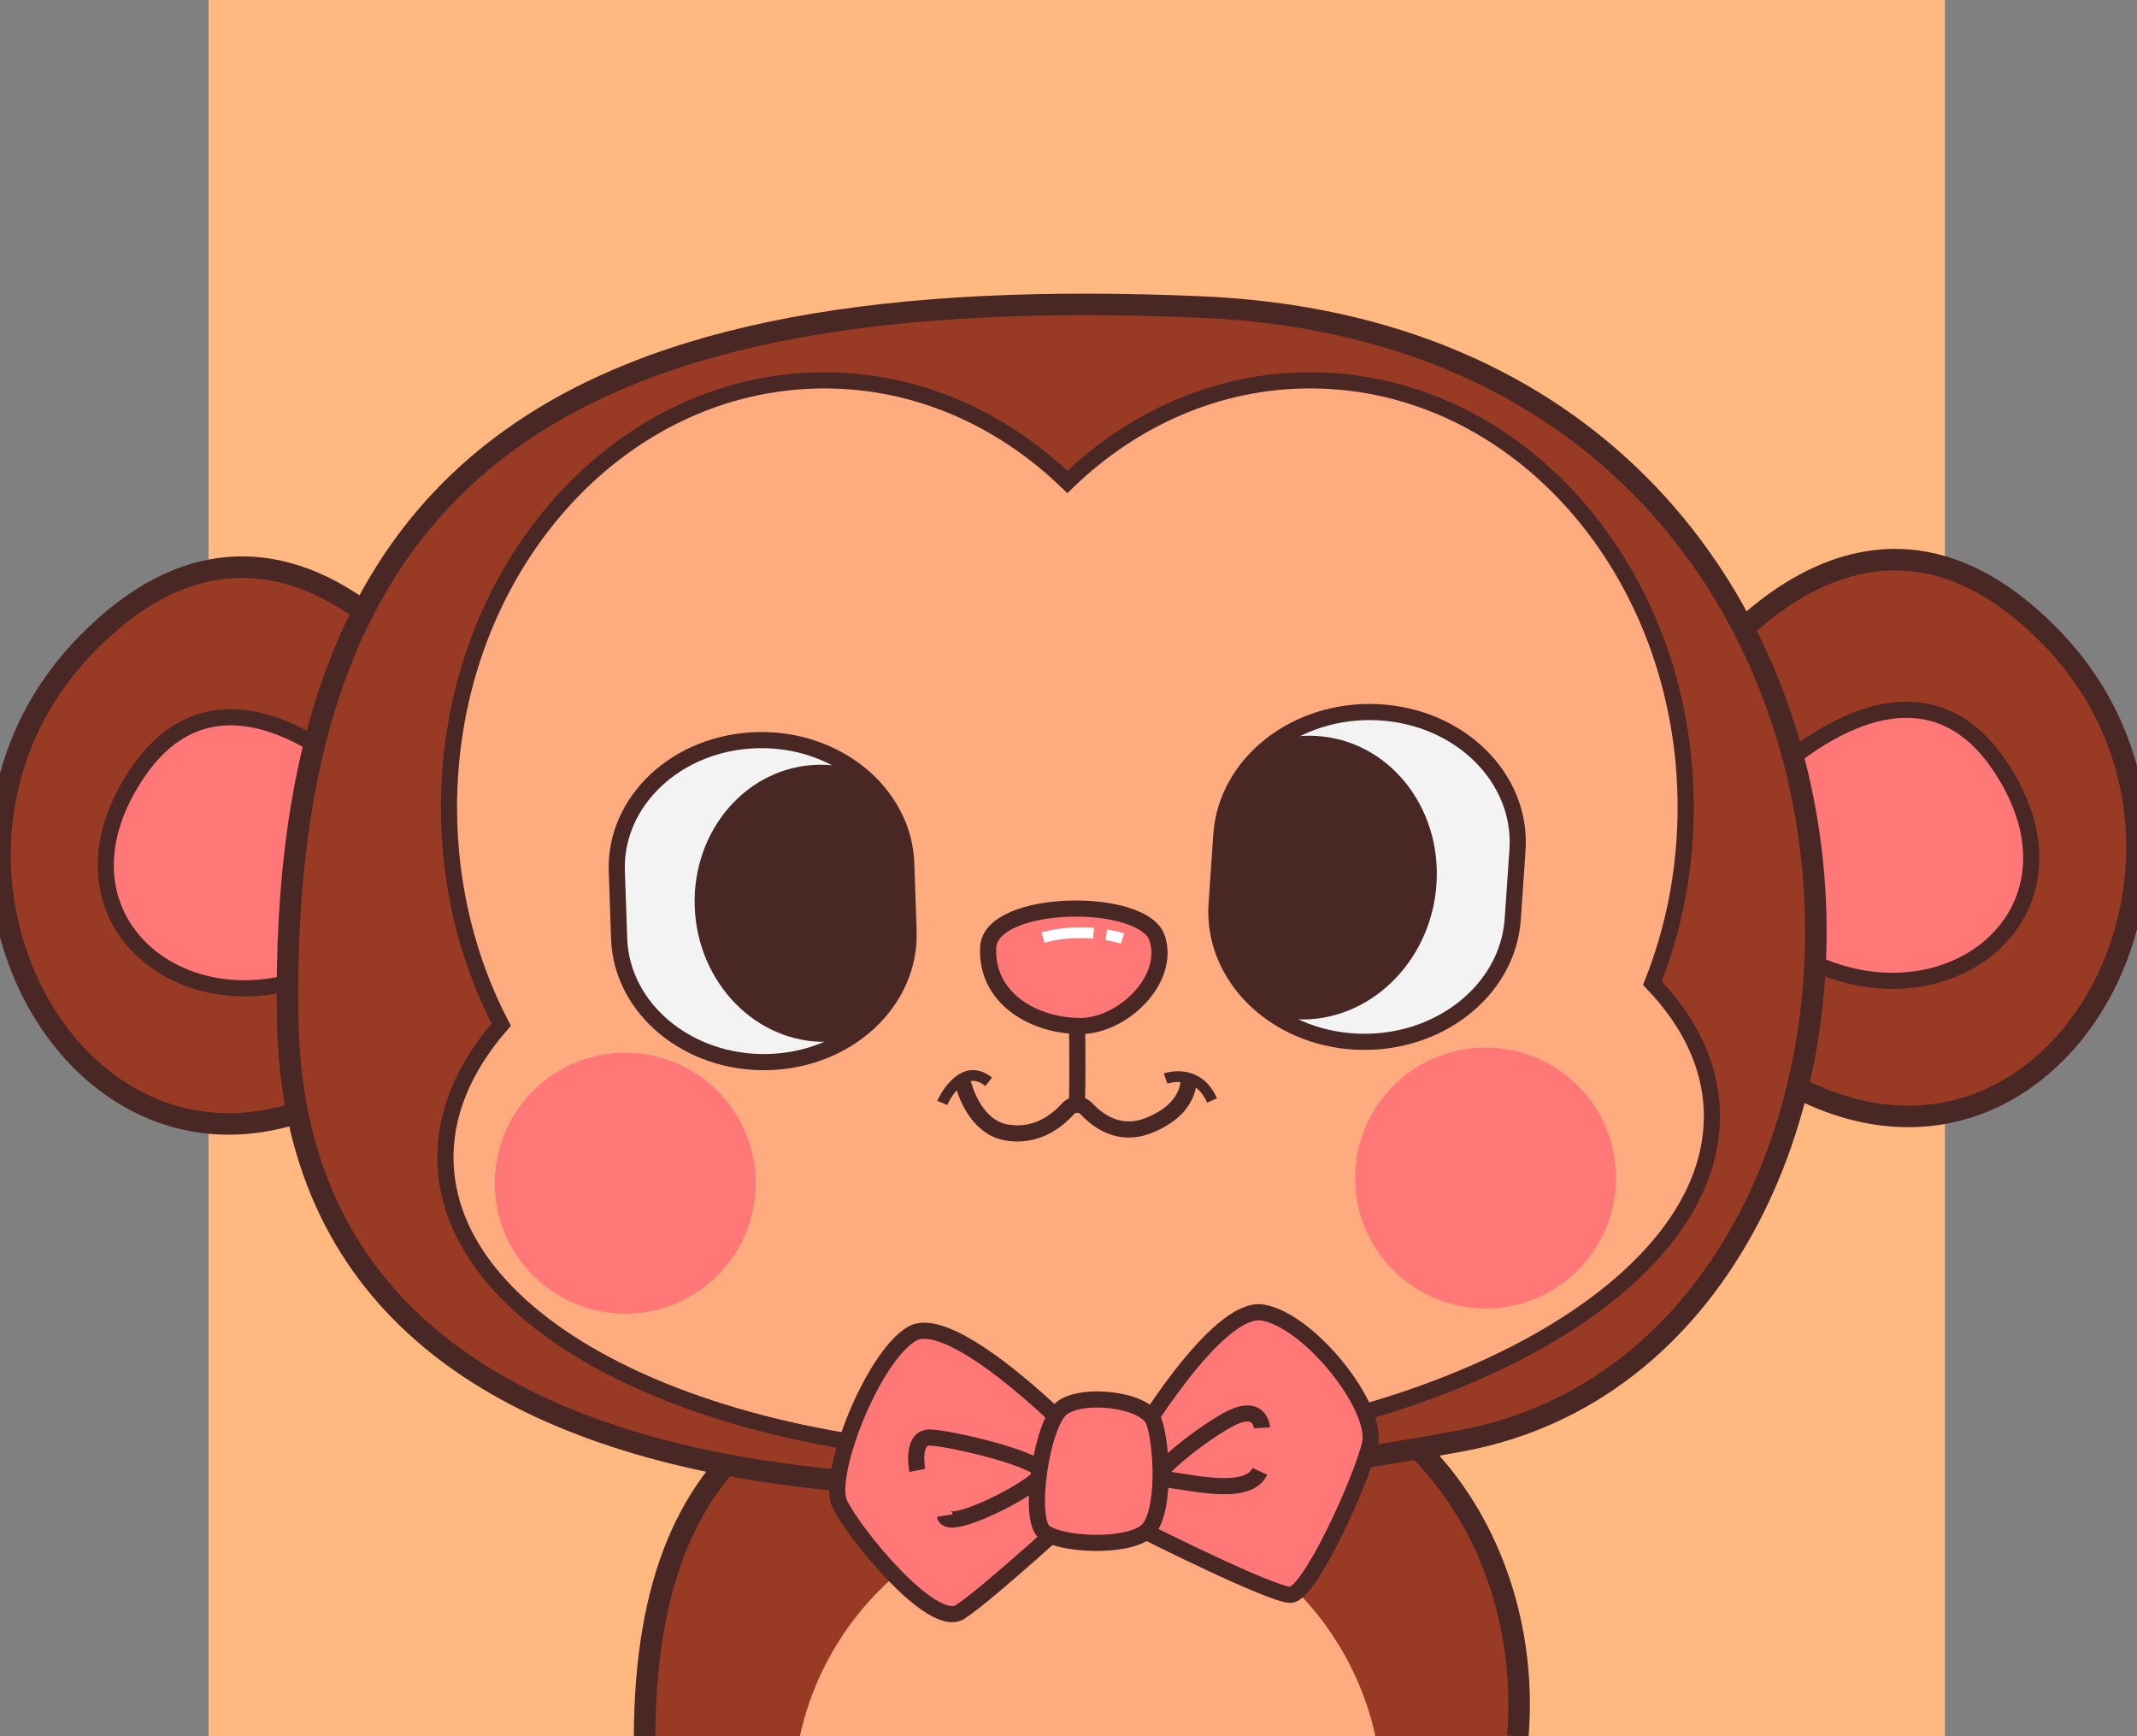 <?xml version="1.0" encoding="utf-8"?>
<svg viewBox="610.801 298.85 198.687 161.436" width="198.687" height="161.436" xmlns="http://www.w3.org/2000/svg">
  <rect x="610.801" y="298.85" width="198.687" height="161.436" fill="#808080" stroke="none"/>
  <rect x="414.376" y="291.965" style="fill:#FFB980;" width="161.436" height="161.436" transform="matrix(1, 0, 0, 1, 215.818, 6.885)"/>
  <g transform="matrix(1, 0, 0, 1, 215.818, 6.885)">
    <path style="fill:#993B24;" d="M503.559,417.184c-32.744-1.424-48.527,7.707-48.645,36.217H536.1 C537.46,437.005,527.599,418.229,503.559,417.184z"/>
    <path style="fill:#FFAB80;" d="M522.86,453.401c-2.698-12.373-13.649-21.636-26.755-21.636c-13.106,0-24.056,9.263-26.755,21.636 H522.86z"/>
    <path style="fill:none;stroke:#482725;stroke-width:2;stroke-miterlimit:10;" d="M536.1,453.401 c1.36-16.396-8.501-35.172-32.541-36.217c-32.744-1.424-48.527,7.707-48.645,36.217"/>
  </g>
  <g transform="matrix(1, 0, 0, 1, 215.818, 6.885)">
    <g>
      <path style="fill:#993B24;" d="M437.201,357.693c0,0-15.665-24.895-34.226-5.775c-22.006,22.669,5.341,65.01,34.715,33.014"/>
      <path style="fill:none;stroke:#482725;stroke-width:2;stroke-miterlimit:10;" d="M437.201,357.693 c0,0-15.665-24.895-34.226-5.775c-22.006,22.669,5.341,65.01,34.715,33.014"/>
      <path style="fill:#FF7777;" d="M429.883,365.642c0,0-13.612-14.447-22.138-1.786c-9.82,14.582,7.043,26.365,20.977,16.176 L429.883,365.642z"/>
      <path style="fill:none;stroke:#482725;stroke-width:1.5;stroke-miterlimit:10;" d="M429.883,365.642 c0,0-13.612-14.447-22.138-1.786c-9.82,14.582,7.043,26.365,20.977,16.176L429.883,365.642z"/>
      <path style="fill:#993B24;" d="M551.452,356.997c0,0,15.665-24.895,34.226-5.775c22.006,22.669-5.341,65.01-34.715,33.014"/>
      <path style="fill:none;stroke:#482725;stroke-width:2;stroke-miterlimit:10;" d="M551.452,356.997 c0,0,15.665-24.895,34.226-5.775c22.006,22.669-5.341,65.01-34.715,33.014"/>
      <path style="fill:#FF7777;" d="M558.769,364.946c0,0,13.612-14.447,22.138-1.786c9.82,14.582-7.043,26.365-20.977,16.176 L558.769,364.946z"/>
      <path style="fill:none;stroke:#482725;stroke-width:1.5;stroke-miterlimit:10;" d="M558.769,364.946 c0,0,13.612-14.447,22.138-1.786c9.82,14.582-7.043,26.365-20.977,16.176L558.769,364.946z"/>
      <g>
        <path style="fill:#993B24;" d="M421.731,386.751c-0.886-52.159,26.66-68.771,84.998-66.235 c71.736,3.118,71.244,96.599,24.171,105.405C495.753,432.496,422.616,438.845,421.731,386.751z"/>
      </g>
      <g>
        <path style="fill:#993B24;" d="M421.731,386.751c-0.886-52.159,26.66-68.771,84.998-66.235 c71.736,3.118,71.244,96.599,24.171,105.405C495.753,432.496,422.616,438.845,421.731,386.751z"/>
      </g>
      <g>
        <path style="fill:none;stroke:#482725;stroke-width:2;stroke-miterlimit:10;" d="M421.731,386.751 c-0.886-52.159,26.66-68.771,84.998-66.235c71.736,3.118,71.244,96.599,24.171,105.405 C495.753,432.496,422.616,438.845,421.731,386.751z"/>
      </g>
      <path style="fill:#FFAB80;" d="M548.616,383.376c1.981-4.984,3.093-10.511,3.093-16.336c0-21.931-15.628-39.709-34.905-39.709 c-8.616,0-16.497,3.559-22.586,9.445c-6.088-5.886-13.97-9.445-22.586-9.445c-19.278,0-34.905,17.779-34.905,39.709 c0,7.376,1.774,14.278,4.854,20.197c-3.482,4.003-5.352,8.392-5.171,12.935c0.649,16.354,27.53,28.487,60.04,27.102 c32.51-1.386,58.338-15.766,57.688-32.12C553.968,390.884,551.996,386.906,548.616,383.376z"/>
      <path style="fill:none;stroke:#482725;stroke-width:1.5;stroke-miterlimit:10;" d="M548.616,383.376 c1.981-4.984,3.093-10.511,3.093-16.336c0-21.931-15.628-39.709-34.905-39.709c-8.616,0-16.497,3.559-22.586,9.445 c-6.088-5.886-13.97-9.445-22.586-9.445c-19.278,0-34.905,17.779-34.905,39.709c0,7.376,1.774,14.278,4.854,20.197 c-3.482,4.003-5.352,8.392-5.171,12.935c0.649,16.354,27.53,28.487,60.04,27.102c32.51-1.386,58.338-15.766,57.688-32.12 C553.968,390.884,551.996,386.906,548.616,383.376z"/>
      <g>
        <path style="fill:#F3F3F3;" d="M466.409,390.716L466.409,390.716c-7.431,0.195-13.638-4.946-13.862-11.481l-0.216-6.265 c-0.225-6.535,5.617-11.991,13.048-12.186l0,0c7.431-0.195,13.637,4.946,13.862,11.481l0.215,6.265 C479.682,385.066,473.84,390.522,466.409,390.716"/>
        <path style="fill:none;stroke:#482725;stroke-width:1.5;stroke-miterlimit:10;" d="M466.409,390.716L466.409,390.716 c-7.431,0.195-13.638-4.946-13.862-11.481l-0.216-6.265c-0.225-6.535,5.617-11.991,13.048-12.186l0,0 c7.431-0.195,13.637,4.946,13.862,11.481l0.215,6.265C479.682,385.066,473.84,390.522,466.409,390.716"/>
        <path style="fill:#482725;" d="M479.24,372.265c-0.121-3.536-2.003-6.655-4.874-8.75c-1.073-0.31-2.2-0.47-3.363-0.439 c-6.556,0.172-11.673,6.076-11.429,13.188c0.245,7.112,5.759,12.739,12.316,12.567c0.595-0.016,1.173-0.094,1.741-0.201 c3.635-2.203,5.969-5.928,5.826-10.1L479.24,372.265z"/>
      </g>
      <g>
        <path style="fill:#F3F3F3;" d="M521.034,388.815L521.034,388.815c7.603,0.392,14.139-4.71,14.597-11.397l0.44-6.41 c0.459-6.686-5.333-12.425-12.936-12.818l0,0c-7.603-0.393-14.138,4.71-14.597,11.397l-0.439,6.41 C507.639,382.684,513.431,388.423,521.034,388.815"/>
        <path style="fill:none;stroke:#482725;stroke-width:1.5;stroke-miterlimit:10;" d="M521.034,388.815L521.034,388.815 c7.603,0.392,14.139-4.71,14.597-11.397l0.44-6.41c0.459-6.686-5.333-12.425-12.936-12.818l0,0 c-7.603-0.393-14.138,4.71-14.597,11.397l-0.439,6.41C507.639,382.684,513.431,388.423,521.034,388.815"/>
        <path style="fill:#482725;" d="M508.539,369.587c0.247-3.618,2.284-6.763,5.297-8.834c1.11-0.289,2.27-0.424,3.46-0.363 c6.708,0.346,11.741,6.526,11.243,13.802c-0.5,7.277-6.343,12.895-13.051,12.549c-0.609-0.032-1.198-0.126-1.776-0.251 c-3.646-2.351-5.906-6.226-5.612-10.494L508.539,369.587z"/>
      </g>
      <path style="fill:none;stroke:#482725;stroke-width:1.5;stroke-miterlimit:10;" d="M495.094,385.65c0,0,0.138,6.227-0.008,9.436 "/>
      <g>
        <path style="fill:none;stroke:#482725;stroke-width:1.5;stroke-miterlimit:10;" d="M484.481,392.514 c0,0,0.895,4.239,4.147,4.761c2.703,0.434,4.6-1.051,5.619-2.184c0.478-0.531,1.273-0.548,1.76-0.026 c1.072,1.15,3.072,2.61,5.74,1.56c4.104-1.616,3.734-4.407,3.734-4.407"/>
        <path style="fill:none;stroke:#482725;stroke-miterlimit:10;" d="M482.591,394.516c0,0,1.743-4.016,4.319-1.97"/>
        <path style="fill:none;stroke:#482725;stroke-miterlimit:10;" d="M503.354,392.243c0,0,2.955-1.061,4.319,2.046"/>
      </g>
      <g>
        <path style="fill:#FF7777;" d="M502.569,379.197c-1.275-3.886-15.47-3.713-15.708,0.85c-0.239,4.564,3.983,7.259,8.48,7.32 C499.302,387.419,503.844,383.082,502.569,379.197z"/>
        <path style="fill:none;stroke:#482725;stroke-width:1.5;stroke-miterlimit:10;" d="M502.569,379.197 c-1.275-3.886-15.47-3.713-15.708,0.85c-0.239,4.564,3.983,7.259,8.48,7.32C499.302,387.419,503.844,383.082,502.569,379.197z"/>
        <path style="fill:none;stroke:#FFFFFF;stroke-miterlimit:10;" d="M496.653,378.742c-1.321-0.111-2.991-0.08-4.697,0.399"/>
        <path style="fill:none;stroke:#FFFFFF;stroke-miterlimit:10;" d="M499.356,379.224c0,0-0.577-0.183-1.511-0.335"/>
      </g>
      <ellipse transform="matrix(0.161 -0.987 0.987 0.161 -16.495 784.403)" style="fill:#FF7777;" cx="453.017" cy="401.901" rx="12.128" ry="12.128"/>
      <circle style="fill:#FF7777;" cx="533.104" cy="401.498" r="12.128"/>
    </g>
    <g>
      <path style="fill:#FF7777;" d="M500.289,426.455c0,0,7.745-13.183,12.092-12.451c4.347,0.731,10.798,8.84,9.966,12.27 c-0.831,3.43-5.618,13.971-7.38,13.978c-1.762,0.007-13.441-5.861-13.441-5.861L500.289,426.455z"/>
      <path style="fill:none;stroke:#482725;stroke-width:1.5;stroke-miterlimit:10;" d="M512.318,424.724 c0,0-0.127-1.999-2.408-1.109c-2.282,0.889-8.689,5.889-6.951,5.882c1.737-0.007,7.981,1.874,9.161-0.725"/>
      <path style="fill:none;stroke:#482725;stroke-width:1.5;stroke-miterlimit:10;" d="M500.289,426.455 c0,0,7.745-13.183,12.092-12.451c4.347,0.731,10.798,8.84,9.966,12.27c-0.831,3.43-5.618,13.971-7.38,13.978 c-1.762,0.007-13.441-5.861-13.441-5.861L500.289,426.455z"/>
      <path style="fill:#FF7777;" d="M494.151,424.621c0,0-10.733-10.795-14.393-8.633c-3.66,2.162-7.938,13.111-6.721,15.761 c1.217,2.65,8.613,11.769,11.213,10.093c2.6-1.675,11.282-9.673,11.282-9.673L494.151,424.621z"/>
      <path style="fill:none;stroke:#482725;stroke-width:1.5;stroke-miterlimit:10;" d="M480.271,428.679 c0,0-0.607-3.044,1.131-3.051c1.737-0.007,11.124,2.171,10.438,3.435c-0.685,1.264-8.738,5.437-9.006,3.819"/>
      <path style="fill:none;stroke:#482725;stroke-width:1.5;stroke-miterlimit:10;" d="M494.151,424.621 c0,0-10.733-10.795-14.393-8.633c-3.66,2.162-7.938,13.111-6.721,15.761c1.217,2.65,8.613,11.769,11.213,10.093 c2.6-1.675,11.282-9.673,11.282-9.673L494.151,424.621z"/>
      <path style="fill:#FF7777;" d="M493.686,422.909c1.877-1.503,7.792-0.85,8.572,1.198c0.78,2.048,1.144,8.781-0.733,10.284 c-1.877,1.504-7.935,1.237-9.461,0.012C490.54,433.178,491.809,424.412,493.686,422.909z"/>
      <path style="fill:none;stroke:#482725;stroke-width:1.5;stroke-miterlimit:10;" d="M493.686,422.909 c1.877-1.503,7.792-0.85,8.572,1.198c0.78,2.048,1.144,8.781-0.733,10.284c-1.877,1.504-7.935,1.237-9.461,0.012 C490.54,433.178,491.809,424.412,493.686,422.909z"/>
    </g>
  </g>
</svg>